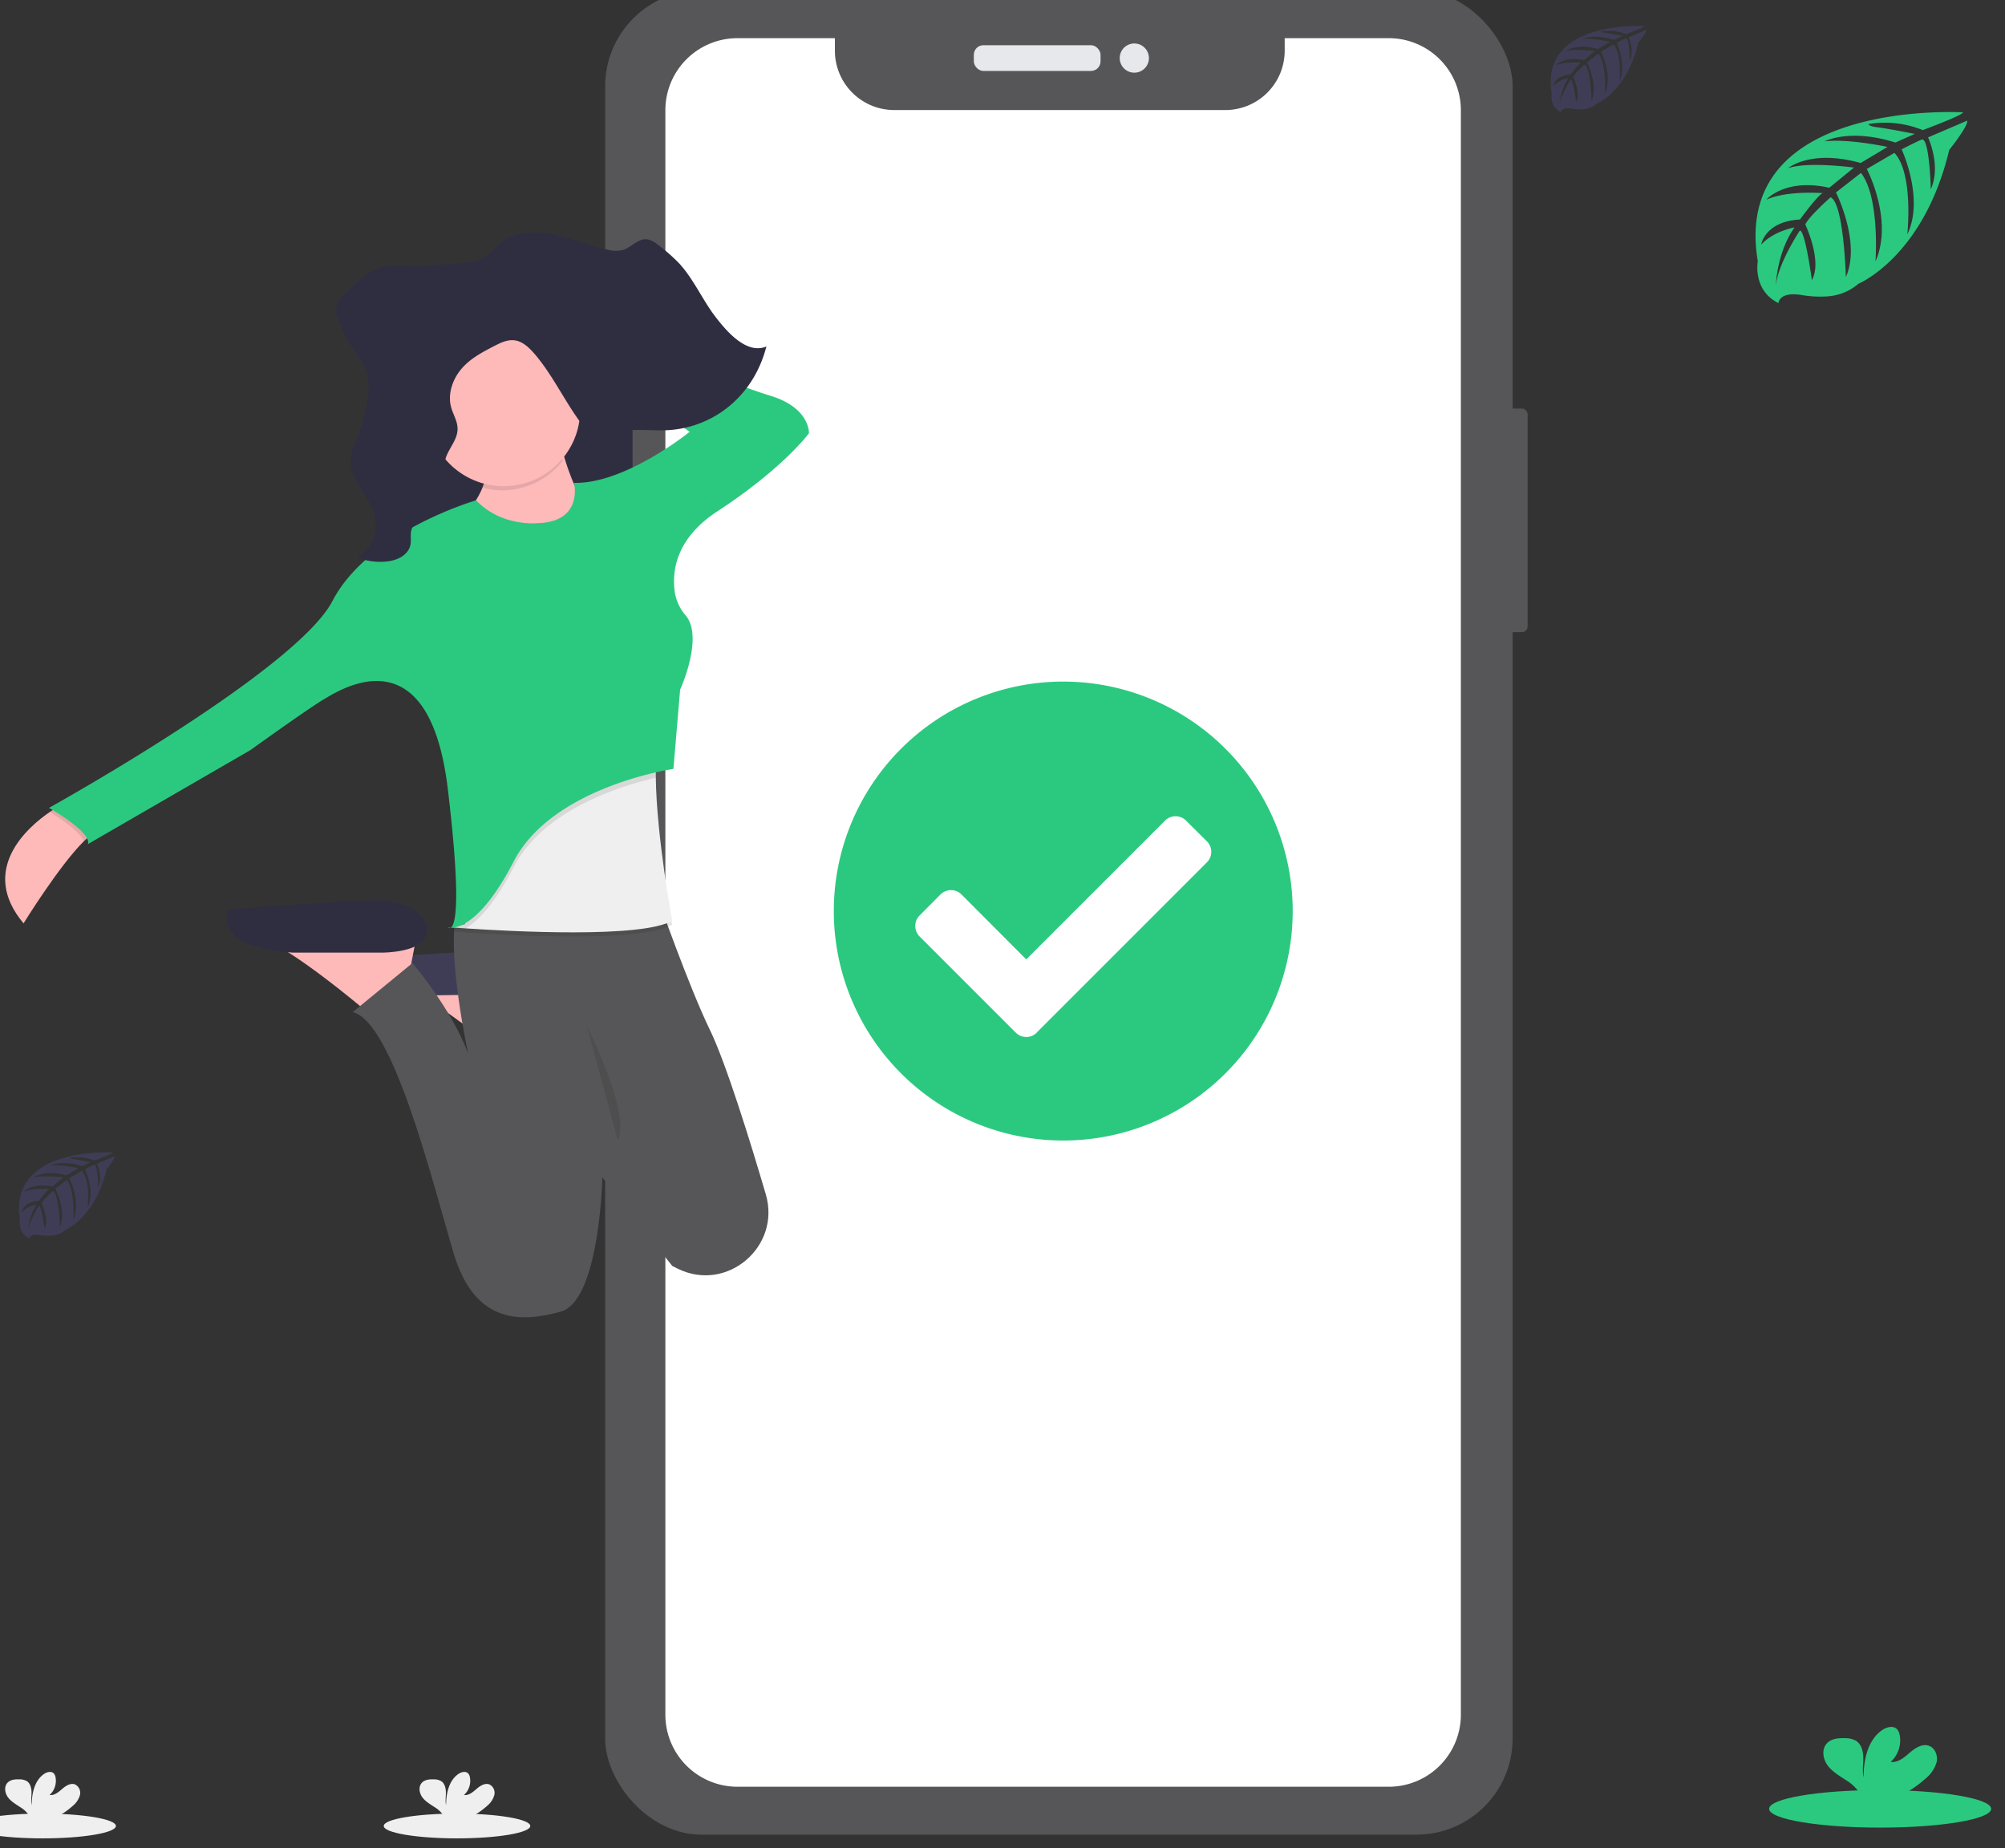 <svg width="812.567" height="748.955" xmlns="http://www.w3.org/2000/svg">
 <rect width="100%" height="100%" fill="#333333" stroke="none"/>
 <defs>
  <linearGradient id="linear-gradient" x1="0.505" y1="1.007" x2="0.505" gradientUnits="objectBoundingBox">
   <stop offset="0" stop-color="gray" stop-opacity="0.251"/>
   <stop offset="0.54" stop-color="gray" stop-opacity="0.122"/>
   <stop offset="1" stop-color="gray" stop-opacity="0.102"/>
  </linearGradient>
 </defs>
 <g>
  <title>background</title>
  <rect x="-1" y="-1" width="814.567" height="750.955" id="canvas_background" fill="none"/>
 </g>
 <g>
  <title>Layer 1</title>
  <g id="Group_22">
   <g id="Group_2">
    <rect id="Rectangle_76" width="10.994" height="90.604" rx="2.29" fill="#565658" y="165.558" x="608.095"/>
    <rect id="Rectangle_80" width="367.778" height="747.455" rx="38.99" fill="#565658" y="-4" x="245.248"/>
    <path id="Path_176" d="m562.837,15.469l-42.188,0l0,5.075a24.047,24.047 0 0 1 -24.06,24.047l-134.169,0a24.047,24.047 0 0 1 -24.06,-24.047l0,-5.075l-39.5,0a29.209,29.209 0 0 0 -29.209,29.209l0,650.15a29.209,29.209 0 0 0 29.209,29.209l263.977,0a29.209,29.209 0 0 0 29.209,-29.209l0,-650.1a29.209,29.209 0 0 0 -29.209,-29.259z" fill="#fff"/>
    <rect id="Rectangle_81" width="51.357" height="10.423" rx="3.87" fill="#e6e8ec" y="18.322" x="394.662"/>
    <circle id="Ellipse_5" cx="459.706" cy="23.534" r="5.919" fill="#e6e8ec"/>
    <circle id="Ellipse_11" cx="432.383" cy="378.904" r="69.573" fill="#fff"/>
    <path id="Path_222" d="m523.891,369.189a92.987,92.987 0 1 1 -92.984,-92.99a92.987,92.987 0 0 1 92.984,92.99zm-103.733,49.22l68.977,-68.977a5.993,5.993 0 0 0 0,-8.487l-8.487,-8.425a5.981,5.981 0 0 0 -8.475,0l-56.258,56.259l-26.268,-26.33a6.018,6.018 0 0 0 -8.487,0l-8.487,8.537a6.018,6.018 0 0 0 0,8.487l39,38.986a5.993,5.993 0 0 0 8.487,0l-0.002,-0.05z" fill="#2bc97f"/>
   </g>
   <g id="Group_1">
    <rect id="Rectangle_77" width="5.543" height="26.813" rx="2.29" fill="#3f3d56" y="143.357" x="254.51"/>
    <rect id="Rectangle_78" width="6.246" height="46.666" rx="2.29" fill="#3f3d56" y="192.454" x="254.309"/>
    <rect id="Rectangle_79" width="5.945" height="47.067" rx="2.29" fill="#3f3d56" y="255.449" x="254.409"/>
    <path id="Path_190" d="m180.741,379.91a1.026,1.026 0 0 0 1.216,0.156a4.305,4.305 0 0 1 -1.216,-0.156z" fill="url(#linear-gradient)"/>
    <path id="Path_192" d="m226.704,397.889l-1.2,6.536l-0.926,5l-1.684,9.146l-16.329,11.432s-1.472,-1.26 -3.9,-3.246c-6.692,-5.51 -20.757,-16.73 -31.085,-22.753a34.786,34.786 0 0 0 -8.544,-3.937l63.668,-2.178z" fill="#feb9b9"/>
    <path id="Path_194" d="m214.725,402.752s19.039,3.268 20.154,-4.863s-9.8,-12.525 -19.05,-13.072s-64.768,3.268 -64.768,3.268s-9.793,13.061 25.575,15.247l38.089,-0.58z" fill="#3f3d56"/>
    <rect id="Rectangle_82" width="99.6" height="118.104" fill="#2f2e41" y="134.445" x="156.761"/>
    <rect id="Rectangle_83" width="99.6" height="118.104" opacity="0.1" y="134.981" x="156.761" fill-opacity="0"/>
    <path id="Path_198" d="m40.03,336.623c-1.64,0.413 -3.736,2 -6.067,4.294c-10.038,9.938 -24.415,33.26 -24.415,33.26c-18.381,-21.895 1.959,-39.194 10.629,-45.139c2.108,-1.439 3.524,-2.231 3.524,-2.231l16.329,9.816z" fill="#feb9b9"/>
    <path id="Path_199" d="m225.611,171.72s4.9,34.286 21.771,42.45s-21.771,23.422 -21.771,23.422l-52.789,-19.608s29.936,-9.8 23.946,-38.647l28.843,-7.617z" fill="#feb9b9"/>
    <path id="Path_200" d="m169.008,377.991l-1.194,6.514l-0.97,5.019l-1.684,9.146l-16.329,11.421s-1.472,-1.249 -3.9,-3.234c-6.692,-5.51 -20.756,-16.73 -31.1,-22.753a34.572,34.572 0 0 0 -8.544,-3.937l63.721,-2.176z" fill="#feb9b9"/>
    <path id="Path_202" d="m154.883,386.024s17.087,0.121 18.115,-8.033s-9.312,-12.525 -18.115,-13.072s-62.289,3.522 -62.289,3.522s-7.588,15.4 26.055,17.582l36.234,0.001z" fill="#2f2e41"/>
    <path id="Path_204" d="m274.686,514.119c-0.747,-0.368 -1.495,-0.747 -2.231,-1.115l-2.008,-2.532l-26.333,-33.393l0,0.58c-0.178,5.577 -2.074,49.767 -16.864,53.849c-15.782,4.35 -34.821,5.443 -43.5,-23.946s-24.537,-93.611 -40.822,-97.425l24.225,-19.864s16.039,18.76 22.574,36.717c-0.245,-1.115 -11.321,-52.867 -2.231,-62.024l79.475,0s12.269,34.944 20.678,52.254c6.547,13.44 16.373,45.216 22.7,66.72c6.263,21.234 -15.743,39.983 -35.663,30.179z" fill="#565658"/>
    <path id="Path_205" d="m272.422,374.723c-12.269,7.261 -66.129,4.305 -83.651,3.123l-4.774,-0.346c-0.513,0 0.078,-0.29 0.078,-0.29l0.491,-4.941l13.061,-33.193l69.932,-40.554c-1.417,4.272 -1.885,10.808 -1.773,18.292c0.323,24.047 6.636,57.909 6.636,57.909z" opacity="0.1"/>
    <path id="Path_206" d="m272.422,373.084c-12.269,7.261 -66.129,4.305 -83.651,3.123l-4.774,-0.335l-0.792,-0.067l0.87,-0.223l4.305,-1.115l9.246,-37.007l69.932,-40.543c-1.416,4.272 -1.885,10.808 -1.773,18.292c0.324,24.024 6.637,57.875 6.637,57.875z" fill="#efefef"/>
    <path id="Path_207" d="m265.741,315.186c-14.221,3.279 -45.517,12.9 -57.541,36.137c-8.019,15.47 -14.767,22.106 -19.474,24.883l-4.774,-0.335a2.749,2.749 0 0 0 0.078,-0.29l4.305,-1.115l9.246,-37.007l69.932,-40.542c-1.4,4.249 -1.884,10.785 -1.772,18.269z" opacity="0.1"/>
    <path id="Path_208" d="m23.701,326.831l16.329,9.793c-1.64,0.413 -3.736,2 -6.067,4.294c-1.361,-3.971 -9.9,-9.514 -13.786,-11.878c2.107,-1.417 3.524,-2.209 3.524,-2.209z" opacity="0.1"/>
    <path id="Path_209" d="m181.042,376.508a0.97,0.97 0 0 1 -1.115,-0.156a3.87,3.87 0 0 0 1.115,0.156z" opacity="0.1"/>
    <path id="Path_210" d="m217.994,211.995s-14.7,1.628 -25.039,-9.257c0,0 -43.5,12.525 -58.232,40.821s-114.881,83.818 -114.881,83.818s17.422,9.793 15.782,14.689l65.861,-38.1s23.422,-16.864 29.925,-20.678s42.461,-27.214 50.079,36.461s0,56.057 0,56.057s10.886,3.815 26.668,-26.668s64.757,-37.554 64.757,-37.554l2.721,-32.1s9.715,-21.281 2.231,-30.114a18.961,18.961 0 0 1 -4.361,-9.213c-1.238,-8.153 0,-21.738 17.332,-33.025c26.668,-17.422 37.007,-31.564 37.007,-31.564s0.546,-10.35 -15.782,-15.247s-82.725,-31.564 -82.725,-31.564l-2.231,9.257l52.388,36.974s-26.121,21.191 -46.844,20.678c-0.001,0 3.847,15.782 -14.656,16.329z" fill="#2bc97f"/>
    <path id="Path_211" d="m228.076,186.643a106.3,106.3 0 0 1 -3.011,-13.295l-28.843,7.62a31.621,31.621 0 0 1 -0.658,16.641a31.018,31.018 0 0 0 32.512,-10.966z" opacity="0.1"/>
    <circle id="Ellipse_10" cx="204.119" cy="166.01" r="31.018" fill="#feb9b9"/>
    <path id="Path_213" d="m237.858,415.812s17.957,35.379 12.514,46.253" opacity="0.1"/>
    <path id="Path_221" d="m220.614,94.371c8.61,0.982 16.786,4.673 25.263,6.692a12.537,12.537 0 0 0 6.536,0.245c3.29,-1.015 5.967,-4.461 9.38,-4.361c2.1,0.067 3.959,1.495 5.688,2.866a69.968,69.968 0 0 1 7.807,6.96c5.844,6.346 9.469,14.89 14.8,21.794s12.934,15 20.507,11.834c-5.152,20.076 -21.221,32.635 -39.478,33.885c-7.283,0.5 -14.745,-1.015 -21.794,1.115a18.884,18.884 0 0 1 -5.5,1.338c-4.06,0 -7.328,-3.725 -9.86,-7.35c-5.934,-8.521 -10.629,-18.191 -17.31,-25.965c-2.231,-2.576 -4.807,-5.019 -7.93,-5.487s-5.989,1.026 -8.766,2.465c-4.584,2.376 -9.268,4.829 -12.826,8.923s-5.8,10.138 -4.328,15.615c0.792,2.967 2.6,5.644 2.632,8.744c0.067,4.952 -4.305,8.566 -5.164,13.384a50.184,50.184 0 0 0 -0.212,6.09c-0.379,6.6 -4.7,12 -9.2,16.161c-1.762,1.606 -3.7,3.346 -4.216,5.833c-0.346,1.706 0,3.5 -0.223,5.231c-0.658,4.283 -4.93,6.458 -8.711,7.016a25.128,25.128 0 0 1 -13.072,-1.55c5.287,-2.5 8.544,-9.614 7.317,-15.983c-1.684,-8.834 -10.562,-15.18 -9.8,-24.169a28,28 0 0 1 2.454,-7.952a72.856,72.856 0 0 0 4.194,-15.068c0.669,-3.982 0.993,-8.209 -0.257,-12.012c-1.115,-3.458 -3.446,-6.212 -5.421,-9.135a51.942,51.942 0 0 1 -6.279,-12.86a9.046,9.046 0 0 1 -0.6,-4.261a8.79,8.79 0 0 1 2.733,-4.406c4.852,-5.1 10.038,-10.395 16.541,-11.856a37.232,37.232 0 0 1 9.391,-0.357a110.84,110.84 0 0 0 16.317,-0.692c4.461,-0.524 12,-0.457 15.782,-3.346c3.524,-2.7 5.51,-6.09 9.848,-7.807a29,29 0 0 1 13.763,-1.573l-0.006,-0.001z" fill="#2f2e41"/>
   </g>
   <ellipse id="Ellipse_9" cx="761.962" cy="732.989" rx="44.995" ry="7.609" fill="#2bc97f"/>
   <path id="Path_179" d="m780.571,720.546a13.1,13.1 0 0 0 4.286,-6.479c0.559,-2.562 -0.537,-5.6 -3,-6.591c-2.753,-1.052 -5.7,0.862 -7.923,2.786s-4.789,4.129 -7.71,3.715a11.727,11.727 0 0 0 3.641,-10.977a4.622,4.622 0 0 0 -1.018,-2.238c-1.522,-1.634 -4.3,-0.94 -6.121,0.358c-5.819,4.084 -7.441,12 -7.475,19.1c-0.593,-2.562 -0.09,-5.237 -0.112,-7.833s-0.727,-5.6 -2.954,-6.971a8.885,8.885 0 0 0 -4.476,-1.052c-2.618,-0.1 -5.528,0.168 -7.318,2.081c-2.238,2.372 -1.634,6.356 0.291,8.952s4.868,4.263 7.576,6.065a16.786,16.786 0 0 1 5.4,5.159a4.656,4.656 0 0 1 0.4,0.929l16.349,0a45.945,45.945 0 0 0 10.161,-7l0.003,-0.004z" fill="#2bc97f"/>
   <ellipse id="Ellipse_9-2" cx="185.212" cy="739.934" rx="29.694" ry="5.022" fill="#efefef"/>
   <path id="Path_179-2" d="m197.493,731.722a8.648,8.648 0 0 0 2.828,-4.276a3.813,3.813 0 0 0 -1.979,-4.35c-1.817,-0.694 -3.759,0.569 -5.228,1.839s-3.161,2.725 -5.088,2.452a7.739,7.739 0 0 0 2.4,-7.244a3.05,3.05 0 0 0 -0.672,-1.477c-1,-1.078 -2.836,-0.62 -4.039,0.236c-3.84,2.7 -4.911,7.916 -4.933,12.606c-0.391,-1.691 -0.059,-3.456 -0.074,-5.169s-0.48,-3.692 -1.95,-4.6a5.864,5.864 0 0 0 -2.954,-0.694c-1.728,-0.066 -3.648,0.111 -4.83,1.374c-1.477,1.566 -1.078,4.195 0.192,5.908s3.212,2.814 5,4a11.077,11.077 0 0 1 3.567,3.4a3.078,3.078 0 0 1 0.266,0.613l10.789,0a30.322,30.322 0 0 0 6.705,-4.623l0,0.005z" fill="#efefef"/>
   <ellipse id="Ellipse_12" cx="17.28" cy="739.934" rx="29.694" ry="5.022" fill="#efefef"/>
   <path id="Path_223" d="m29.561,731.722a8.648,8.648 0 0 0 2.828,-4.276a3.813,3.813 0 0 0 -1.979,-4.35c-1.817,-0.694 -3.759,0.569 -5.228,1.839s-3.161,2.725 -5.088,2.452a7.739,7.739 0 0 0 2.4,-7.244a3.05,3.05 0 0 0 -0.672,-1.477c-1,-1.078 -2.836,-0.62 -4.039,0.236c-3.84,2.7 -4.911,7.916 -4.933,12.606c-0.391,-1.691 -0.059,-3.456 -0.074,-5.169s-0.48,-3.692 -1.95,-4.6a5.864,5.864 0 0 0 -2.954,-0.694c-1.728,-0.066 -3.648,0.111 -4.83,1.374c-1.477,1.566 -1.078,4.195 0.192,5.908s3.212,2.814 5,4a11.077,11.077 0 0 1 3.567,3.4a3.078,3.078 0 0 1 0.266,0.613l10.789,0a30.322,30.322 0 0 0 6.705,-4.623l0,0.005z" fill="#efefef"/>
   <path id="Path_177" d="m795.51,45.524s-94.221,-5.685 -83.12,60.337c0,0 -2.238,11.671 8.37,16.964c0,0 0.168,-4.89 9.668,-3.223a44.2,44.2 0 0 0 10.239,0.492a21.329,21.329 0 0 0 12.51,-5.114l0,0s26.487,-10.944 36.782,-54.227c0,0 7.62,-9.444 7.318,-11.873l-15.9,6.792s5.438,11.47 1.119,21c0,0 -0.515,-20.59 -3.57,-20.142c-0.615,0.09 -8.258,3.972 -8.258,3.972s9.344,19.974 2.294,34.5c0,0 2.674,-24.618 -5.215,-33.056l-11.19,6.535s10.922,20.635 3.514,37.476c0,0 1.9,-25.827 -5.875,-35.887l-10.138,7.911s10.261,20.332 4.006,34.3c0,0 -0.817,-30.057 -6.2,-32.328c0,0 -8.874,7.833 -10.228,11.033c0,0 7.027,14.771 2.663,22.559c0,0 -2.674,-20.03 -4.868,-20.142c0,0 -8.84,13.271 -9.758,22.38c0,0 0.381,-13.529 7.62,-23.633c0,0 -8.549,1.466 -13.54,7c0,0 1.376,-9.377 15.722,-10.205c0,0 7.307,-10.071 9.254,-10.675c0,0 -14.256,-1.2 -22.906,2.641c0,0 7.609,-8.851 25.525,-4.823l10.015,-8.18s-18.777,-2.563 -26.744,0.269c0,0 9.165,-7.833 29.441,-2.126l10.9,-6.513s-16.013,-3.447 -25.547,-2.238c0,0 10.071,-5.427 28.747,0.459l7.833,-3.5s-11.727,-2.305 -15.163,-2.674s-3.614,-1.309 -3.614,-1.309a40.676,40.676 0 0 1 22.033,2.451s16.541,-6.162 16.261,-7.203z" fill="#2bc97f"/>
   <path id="Path_178" d="m666.413,10.571s-42.522,-2.563 -37.554,27.27c0,0 -1,5.271 3.782,7.665c0,0 0.078,-2.238 4.375,-1.466a19.593,19.593 0 0 0 4.621,0.224a9.579,9.579 0 0 0 5.651,-2.328l0,0s11.973,-4.946 16.628,-24.506c0,0 3.435,-4.263 3.3,-5.36l-7.184,3.066s2.451,5.181 0.526,9.489c0,0 -0.235,-9.3 -1.611,-9.086c-0.28,0 -3.738,1.8 -3.738,1.8s4.23,9.03 1.041,15.588c0,0 1.208,-11.123 -2.361,-14.939l-5.058,3s4.935,9.321 1.589,16.931c0,0 0.862,-11.671 -2.652,-16.214l-4.577,3.581s4.633,9.187 1.813,15.5c0,0 -0.38,-13.585 -2.809,-14.614c0,0 -4.006,3.536 -4.622,4.991c0,0 3.178,6.714 1.209,10.194c0,0 -1.209,-9.053 -2.238,-9.1c0,0 -3.995,6 -4.409,10.071a21.842,21.842 0 0 1 3.447,-10.675a12.04,12.04 0 0 0 -6.121,3.167s0.627,-4.241 7.106,-4.61c0,0 3.357,-4.554 4.185,-4.834c0,0 -6.445,-0.537 -10.351,1.2c0,0 3.435,-3.995 11.526,-2.182l4.476,-3.693s-8.49,-1.13 -12.09,0.116c0,0 4.14,-3.536 13.305,-0.962l4.924,-2.943s-7.24,-1.555 -11.548,-1c0,0 4.554,-2.451 12.992,0.2l3.525,-1.578s-5.3,-1.041 -6.86,-1.209s-1.634,-0.593 -1.634,-0.593a18.34,18.34 0 0 1 9.959,1.119s7.568,-2.814 7.437,-3.28z" fill="#3f3d56"/>
   <path id="Path_224" d="m45.672,467.008s-42.522,-2.563 -37.554,27.27c0,0 -1,5.271 3.782,7.665c0,0 0.078,-2.238 4.375,-1.466a19.593,19.593 0 0 0 4.621,0.224a9.579,9.579 0 0 0 5.651,-2.328l0,0s11.973,-4.946 16.628,-24.506c0,0 3.435,-4.263 3.3,-5.36l-7.184,3.066s2.451,5.181 0.526,9.489c0,0 -0.235,-9.3 -1.611,-9.086c-0.28,0 -3.738,1.8 -3.738,1.8s4.23,9.03 1.041,15.588c0,0 1.208,-11.123 -2.361,-14.939l-5.058,3s4.935,9.321 1.589,16.931c0,0 0.862,-11.671 -2.652,-16.214l-4.577,3.581s4.633,9.187 1.813,15.5c0,0 -0.38,-13.585 -2.809,-14.614c0,0 -4.006,3.536 -4.622,4.991c0,0 3.178,6.714 1.209,10.194c0,0 -1.209,-9.053 -2.238,-9.1c0,0 -3.995,6 -4.409,10.071a21.842,21.842 0 0 1 3.447,-10.675a12.04,12.04 0 0 0 -6.121,3.167s0.627,-4.241 7.106,-4.61c0,0 3.357,-4.554 4.185,-4.834c0,0 -6.445,-0.537 -10.351,1.2c0,0 3.435,-3.995 11.526,-2.182l4.476,-3.693s-8.49,-1.13 -12.09,0.116c0,0 4.14,-3.536 13.305,-0.962l4.924,-2.943s-7.24,-1.555 -11.548,-1c0,0 4.554,-2.451 12.992,0.2l3.525,-1.578s-5.3,-1.041 -6.86,-1.209s-1.634,-0.593 -1.634,-0.593a18.34,18.34 0 0 1 9.959,1.119s7.568,-2.814 7.437,-3.28z" fill="#3f3d56"/>
  </g>
 </g>
</svg>